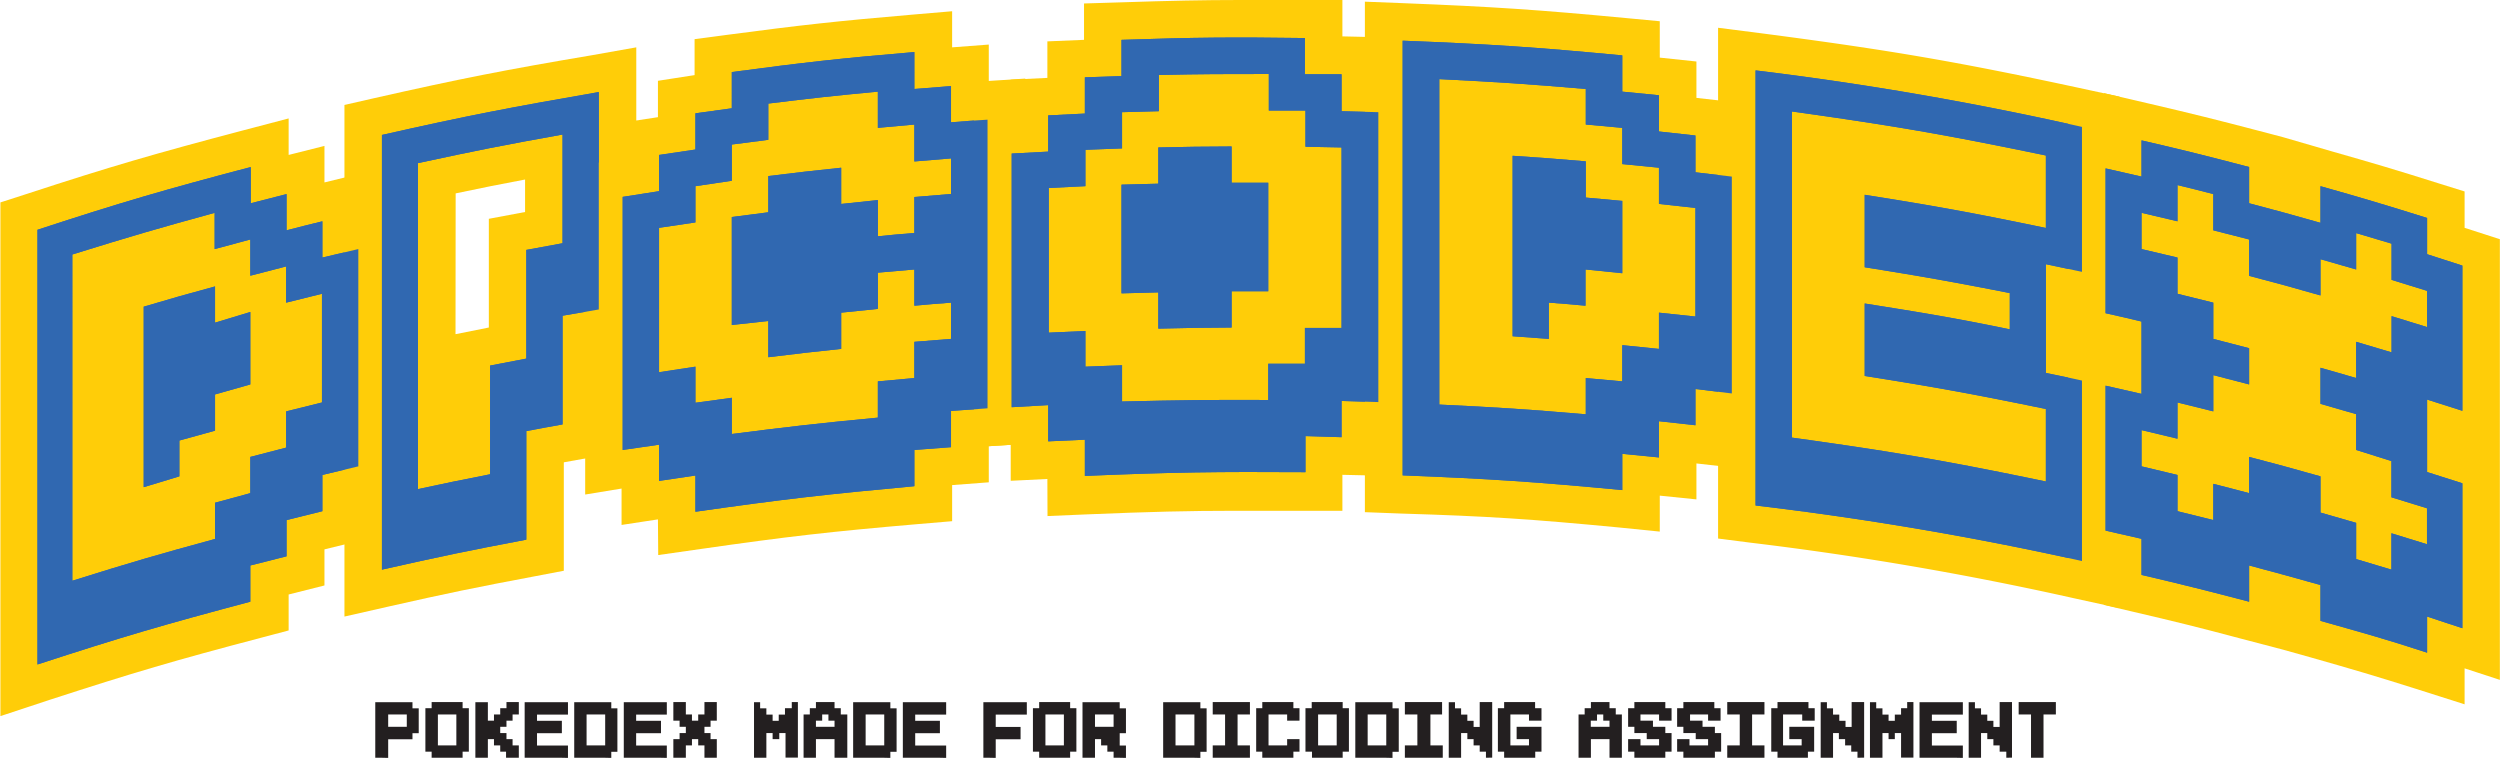 <svg id="Layer_1" data-name="Layer 1" xmlns="http://www.w3.org/2000/svg" viewBox="0 0 180.07 54.58"><defs><style>.cls-1{fill:#ffcd08;}.cls-2{fill:#3068b1;}.cls-3{fill:#231f20;}</style></defs><path class="cls-1" d="M10,36.17l1.86-.6c6.11-2,9.3-2.92,15.51-4.56l3.39-.89v2.63l2.58-.65v2.63l2.58-.63v2.63l2.59-.61V57.33l-2.59.6v2.6l-2.58.63v2.6l-2.58.65V67l-2,.53c-6.17,1.62-9.15,2.5-15.22,4.47L10,73.17Z" transform="translate(-9.97 -21.59)"/><path class="cls-2" d="M12.67,69.45V38.14c6.1-2,9.18-2.89,15.36-4.52v2.61l2.58-.66v2.61c1-.27,1.55-.39,2.58-.65v2.61l2.59-.61V55.18l-2.59.62v2.61l-2.58.64v2.61L28,62.32v2.61C21.85,66.56,18.77,67.46,12.67,69.45Zm12.79-9V57.8L28,57.11V54.5l2.58-.67V51.22l2.58-.64V42.75l-2.58.64V40.78L28,41.45V38.84l-2.57.69V36.92c-4.12,1.13-6.17,1.73-10.25,3V63.42C19.29,62.13,21.34,61.53,25.46,60.41Zm-5.14-3.77v-13c2.05-.61,3.08-.9,5.14-1.46v2.61L28,44.06v5.22L25.46,50v2.61l-2.57.71V55.9Z" transform="translate(-9.97 -21.59)"/><path class="cls-1" d="M34.78,29.15l2.1-.48c6.23-1.41,9.48-2.05,15.77-3.11L55.8,25V46.16l-2.61.44v7.82l-2.61.47V62.7l-2.2.42c-4.16.78-6.18,1.2-10.3,2.13l-3.3.75Zm8,16.51,2.4-.48V37.35l2.61-.49V34.52c-1.72.32-3.19.62-5,1Z" transform="translate(-9.97 -21.59)"/><path class="cls-2" d="M37.48,62.62V31.31c6.22-1.41,9.35-2,15.62-3.09V43.88l-2.61.45v7.83c-1,.18-1.57.28-2.61.48v7.82C43.71,61.25,41.63,61.68,37.48,62.62Zm7.79-6.87V47.92l2.61-.5V39.59l2.61-.48V31.28c-4.18.75-6.26,1.16-10.42,2.06V56.82C42.15,56.37,43.19,56.16,45.27,55.75Z" transform="translate(-9.97 -21.59)"/><path class="cls-1" d="M57.36,59l-2.62.4V56.78l-2.62.43V33.47L54.74,33V30.43l2.62-.4V27.41L60,27V24.41l2.34-.31c5.27-.7,8-1,13.28-1.45l2.93-.25V25l2.64-.2v2.62l2.63-.17V53.56l-2.63.17v2.6l-2.64.2v2.6l-2.47.21c-6.29.54-9.36.89-15.62,1.79l-3.08.44Z" transform="translate(-9.97 -21.59)"/><path class="cls-2" d="M60.06,58.45V55.84l-2.62.39V53.62L54.82,54V35.77l2.62-.41V32.75l2.62-.39V29.75l2.62-.36V26.78c5.25-.7,7.88-1,13.15-1.44V28l2.64-.21v2.61c1-.09,1.58-.12,2.63-.19V51l-2.63.19v2.61L75.83,54v2.61C69.51,57.19,66.35,57.55,60.06,58.45ZM73.2,51.67V49.06l2.63-.24V46.21L78.47,46V43.39c-1.06.08-1.59.12-2.64.22V41l-2.63.23v2.61l-2.64.27v2.61c-2.1.22-3.15.34-5.25.6V44.71L62.68,45V37.22l2.63-.34V34.27c2.1-.26,3.15-.38,5.25-.6v2.61L73.2,36v2.61c1-.11,1.58-.15,2.63-.24V35.78l2.64-.22V33l-2.64.22V30.56l-2.63.24V28.19c-3.16.3-4.74.47-7.89.86v2.61L62.68,32v2.61L60.06,35v2.61L57.44,38V48.4L60.06,48v2.6l2.62-.36v2.61C66.88,52.31,69,52.07,73.2,51.67Z" transform="translate(-9.97 -21.59)"/><path class="cls-1" d="M85.41,56.09l-2.64.13V53.63l-2.64.16V30.11L82.77,30V27.33l2.64-.13V24.57l2.64-.11V21.84l2.62-.08c3.66-.12,6-.17,8.55-.17,1.42,0,2.94,0,4.78,0l2.66,0v2.62l2.65.06V27l2.64.09V53.34l-2.64-.09v2.6l-2.65-.06v2.59l-2.74,0c-1.9,0-3.51,0-5,0-3.3,0-6.09.07-10.68.26l-2.82.12Z" transform="translate(-9.97 -21.59)"/><path class="cls-2" d="M88.11,55.87V53.26l-2.64.12V50.77l-2.63.15V32.65l2.63-.14V29.9l2.64-.13V27.16l2.64-.09V24.46c5.29-.18,7.93-.2,13.21-.13v2.61l2.64,0V29.6l2.65.07V50.55l-2.65-.08v2.61L104,53v2.6C97.62,55.56,94.45,55.6,88.11,55.87Zm13.21-5.47V47.79l2.64,0V45.21c1.06,0,1.59,0,2.64,0v-13L104,32.16V29.55l-2.64,0V26.92c-3.17,0-4.75,0-7.92.07V29.6l-2.65.07v2.61l-2.64.1V35l-2.64.13V45.55l2.64-.12V48l2.64-.1v2.61C95,50.41,97.09,50.38,101.32,50.4ZM93.4,45.26V42.65l-2.65.07V34.89l2.65-.07V32.21c2.11-.05,3.17-.06,5.28-.07v2.61h2.64v7.82H98.68v2.61C96.57,45.19,95.51,45.21,93.4,45.26Z" transform="translate(-9.97 -21.59)"/><path class="cls-1" d="M126.55,59.58c-6.3-.6-9.38-.81-15.67-1l-2.6-.1V21.71l2.8.11c6.36.25,9.65.47,16,1.07l2.44.23v2.62l2.64.28v2.62l2.63.3v2.62l2.62.32V53l-2.62-.32v2.59l-2.63-.3v2.59l-2.64-.27v2.59Z" transform="translate(-9.97 -21.59)"/><path class="cls-2" d="M111,55.83V24.52c6.34.25,9.5.46,15.82,1.06v2.61l2.64.26v2.61l2.63.29V34l2.62.31V49.93l-2.62-.32v2.61l-2.63-.29v2.61l-2.64-.26v2.61C120.48,56.29,117.32,56.08,111,55.83Zm13.19-4.4V48.82l2.63.24V46.45l2.64.27V44.11l2.63.28V36.57l-2.63-.29V33.67l-2.64-.26V30.8l-2.63-.24V28c-4.22-.36-6.33-.5-10.55-.71V50.73C117.84,50.93,120,51.07,124.17,51.43Zm-5.27-5.62v-13c2.11.14,3.16.22,5.27.4v2.61l2.63.24v5.21L124.17,41v2.61c-1-.1-1.58-.14-2.64-.22V46Z" transform="translate(-9.97 -21.59)"/><path class="cls-1" d="M159.35,64.68a234.44,234.44,0,0,0-23.28-4l-2.35-.3V23.59l3.05.39c9.49,1.24,14.37,2.08,23.73,4.11l2.13.46v16L160,44v2.3l2.6.57V65.39Z" transform="translate(-9.97 -21.59)"/><path class="cls-2" d="M136.42,58V26.66a235.78,235.78,0,0,1,23.51,4.07V41.17l-2.6-.55v7.83c1,.21,1.56.32,2.6.55V62A235.78,235.78,0,0,0,136.42,58Zm20.91-1.7V51.05c-5.2-1.07-7.81-1.55-13.05-2.38V43.45c4.19.67,6.28,1,10.45,1.86V42.7c-4.17-.82-6.26-1.19-10.45-1.86V35.62c5.24.83,7.85,1.31,13.05,2.39V32.79c-7.28-1.51-10.94-2.14-18.29-3.17V53.11C146.39,54.13,150.05,54.76,157.33,56.27Z" transform="translate(-9.97 -21.59)"/><path class="cls-1" d="M184,71.21c-3-.95-4.51-1.39-7.6-2.27l-2-.56h0l-3.13-.82c-3.08-.82-4.59-1.19-7.67-1.91l-2.09-.49v-2.6L158.93,62V30.35l2.59.57V28.3l3.32.77c3.12.73,4.73,1.13,7.82,1.94l1.75.46h0l3.44,1c3.09.88,4.68,1.35,7.75,2.32l1.89.59V38l2.54.82V70.56l-2.54-.83v2.59Z" transform="translate(-9.97 -21.59)"/><path class="cls-2" d="M164.22,63V60.4l-2.59-.59V49.37l2.59.59V44.75c-1-.25-1.55-.36-2.59-.6V33.72l2.59.59V31.7c3.11.72,4.66,1.11,7.75,1.92v2.61c2.06.54,3.09.83,5.14,1.41V35c3.08.87,4.62,1.33,7.68,2.29v2.61l2.54.82V51.18l-2.54-.81v5.22l2.54.81V66.84L184.79,66v2.6c-3.06-1-4.6-1.42-7.68-2.29V63.73c-2.05-.58-3.08-.86-5.14-1.41v2.61C168.88,64.12,167.33,63.73,164.22,63Zm18-.38V60l2.56.79V58.2l-2.56-.79V54.8L179.68,54V51.42l-2.57-.74v-2.6c1,.29,1.54.43,2.57.74V46.21l2.55.76V44.36l2.56.79V42.54l-2.56-.79V39.14l-2.55-.76V41l-2.57-.74v2.61c-2.05-.59-3.08-.87-5.14-1.41V38.84l-2.58-.66V35.57c-1-.27-1.55-.39-2.58-.65v2.61l-2.59-.61v2.61l2.59.61v2.61l2.58.64V46l2.58.67v2.61l-2.58-.67v2.61l-2.58-.64v2.61l-2.59-.62v2.61l2.59.62v2.61l2.58.64V56.44c1,.26,1.55.39,2.58.67V54.5c2.06.54,3.09.82,5.14,1.4v2.61l2.57.74v2.61Z" transform="translate(-9.97 -21.59)"/><path class="cls-2" d="M12.67,69.45V38.14c6.1-2,9.18-2.89,15.36-4.52v2.61l2.58-.66v2.61c1-.27,1.55-.39,2.58-.65v2.61l2.59-.61V55.18l-2.59.62v2.61l-2.58.64v2.61L28,62.32v2.61C21.85,66.56,18.77,67.46,12.67,69.45Zm12.79-9V57.8L28,57.11V54.5l2.58-.67V51.22l2.58-.64V42.75l-2.58.64V40.78L28,41.45V38.84l-2.57.69V36.92c-4.12,1.13-6.17,1.73-10.25,3V63.42C19.29,62.13,21.34,61.53,25.46,60.41Zm-5.14-3.77v-13c2.05-.61,3.08-.9,5.14-1.46v2.61L28,44.06v5.22L25.46,50v2.61l-2.57.71V55.9Z" transform="translate(-9.97 -21.59)"/><path class="cls-2" d="M37.48,62.62V31.31c6.22-1.41,9.35-2,15.62-3.09V43.88l-2.61.45v7.83c-1,.18-1.57.28-2.61.48v7.82C43.71,61.25,41.63,61.68,37.48,62.62Zm7.79-6.87V47.92l2.61-.5V39.59l2.61-.48V31.28c-4.18.75-6.26,1.16-10.42,2.06V56.82C42.15,56.37,43.19,56.16,45.27,55.75Z" transform="translate(-9.97 -21.59)"/><path class="cls-2" d="M60.06,58.45V55.84l-2.62.39V53.62L54.82,54V35.77l2.62-.41V32.75l2.62-.39V29.75l2.62-.36V26.78c5.25-.7,7.88-1,13.15-1.44V28l2.64-.21v2.61c1-.09,1.58-.12,2.63-.19V51l-2.63.19v2.61L75.83,54v2.61C69.51,57.19,66.35,57.55,60.06,58.45ZM73.2,51.67V49.06l2.63-.24V46.21L78.47,46V43.39c-1.06.08-1.59.12-2.64.22V41l-2.63.23v2.61l-2.64.27v2.61c-2.1.22-3.15.34-5.25.6V44.71L62.68,45V37.22l2.63-.34V34.27c2.1-.26,3.15-.38,5.25-.6v2.61L73.2,36v2.61c1-.11,1.58-.15,2.63-.24V35.78l2.64-.22V33l-2.64.22V30.56l-2.63.24V28.19c-3.16.3-4.74.47-7.89.86v2.61L62.68,32v2.61L60.06,35v2.61L57.44,38V48.4L60.06,48v2.6l2.62-.36v2.61C66.88,52.31,69,52.07,73.2,51.67Z" transform="translate(-9.97 -21.59)"/><path class="cls-2" d="M88.11,55.87V53.26l-2.64.12V50.77l-2.63.15V32.65l2.63-.14V29.9l2.64-.13V27.16l2.64-.09V24.46c5.29-.18,7.93-.2,13.21-.13v2.61l2.64,0V29.6l2.65.07V50.55l-2.65-.08v2.61L104,53v2.6C97.62,55.56,94.45,55.6,88.11,55.87Zm13.21-5.47V47.79l2.64,0V45.21c1.06,0,1.59,0,2.64,0v-13L104,32.16V29.55l-2.64,0V26.92c-3.17,0-4.75,0-7.92.07V29.6l-2.65.07v2.61l-2.64.1V35l-2.64.13V45.55l2.64-.12V48l2.64-.1v2.61C95,50.41,97.09,50.38,101.32,50.4ZM93.4,45.26V42.65l-2.65.07V34.89l2.65-.07V32.21c2.11-.05,3.17-.06,5.28-.07v2.61h2.64v7.82H98.68v2.61C96.57,45.19,95.51,45.21,93.4,45.26Z" transform="translate(-9.97 -21.59)"/><path class="cls-2" d="M111,55.83V24.52c6.34.25,9.5.46,15.82,1.06v2.61l2.64.26v2.61l2.63.29V34l2.62.31V49.93l-2.62-.32v2.61l-2.63-.29v2.61l-2.64-.26v2.61C120.48,56.29,117.32,56.08,111,55.83Zm13.19-4.4V48.82l2.63.24V46.45l2.64.27V44.11l2.63.28V36.57l-2.63-.29V33.67l-2.64-.26V30.8l-2.63-.24V28c-4.22-.36-6.33-.5-10.55-.71V50.73C117.84,50.93,120,51.07,124.17,51.43Zm-5.27-5.62v-13c2.11.14,3.16.22,5.27.4v2.61l2.63.24v5.21L124.17,41v2.61c-1-.1-1.58-.14-2.64-.22V46Z" transform="translate(-9.97 -21.59)"/><path class="cls-2" d="M136.42,58V26.66a235.78,235.78,0,0,1,23.51,4.07V41.17l-2.6-.55v7.83c1,.21,1.56.32,2.6.55V62A235.78,235.78,0,0,0,136.42,58Zm20.91-1.7V51.05c-5.2-1.07-7.81-1.55-13.05-2.38V43.45c4.19.67,6.28,1,10.45,1.86V42.7c-4.17-.82-6.26-1.19-10.45-1.86V35.62c5.24.83,7.85,1.31,13.05,2.39V32.79c-7.28-1.51-10.94-2.14-18.29-3.17V53.11C146.39,54.13,150.05,54.76,157.33,56.27Z" transform="translate(-9.97 -21.59)"/><path class="cls-2" d="M164.22,63V60.4l-2.59-.59V49.37l2.59.59V44.75c-1-.25-1.55-.36-2.59-.6V33.72l2.59.59V31.7c3.11.72,4.66,1.11,7.75,1.92v2.61c2.06.54,3.09.83,5.14,1.41V35c3.08.87,4.62,1.33,7.68,2.29v2.61l2.54.82V51.18l-2.54-.81v5.22l2.54.81V66.84L184.79,66v2.6c-3.06-1-4.6-1.42-7.68-2.29V63.73c-2.05-.58-3.08-.86-5.14-1.41v2.61C168.88,64.12,167.33,63.73,164.22,63Zm18-.38V60l2.56.79V58.2l-2.56-.79V54.8L179.68,54V51.42l-2.57-.74v-2.6c1,.29,1.54.43,2.57.74V46.21l2.55.76V44.36l2.56.79V42.54l-2.56-.79V39.14l-2.55-.76V41l-2.57-.74v2.61c-2.05-.59-3.08-.87-5.14-1.41V38.84l-2.58-.66V35.57c-1-.27-1.55-.39-2.58-.65v2.61l-2.59-.61v2.61l2.59.61v2.61l2.58.64V46l2.58.67v2.61l-2.58-.67v2.61l-2.58-.64v2.61l-2.59-.62v2.61l2.59.62v2.61l2.58.64V56.44c1,.26,1.55.39,2.58.67V54.5c2.06.54,3.09.82,5.14,1.4v2.61l2.57.74v2.61Z" transform="translate(-9.97 -21.59)"/><path class="cls-3" d="M37.49,76.17H37v-4h2.68v.44h.45v1.79h-.45v.44H37.93v1.34Zm1.34-2.23h.44v-.89H37.93v.89h.9Z" transform="translate(-9.97 -21.59)"/><path class="cls-3" d="M42.84,76.17H41.06v-.44h-.45V72.6h.45v-.44h2.23v.44h.45v3.13h-.45v.44Zm-.44-.89h.44V73.05H41.51v2.23h.89Z" transform="translate(-9.97 -21.59)"/><path class="cls-3" d="M46.86,76.17h-.44v-.44H46v-.45h-.45v-.45h-.44v1.34h-.9v-4h.9V73.5h.44v-.45H46V72.6h.45v-.44h.89v.89h-.45v.45h-.44v.44H46v.45h.45v.44h.44v.45h.45v.89Z" transform="translate(-9.97 -21.59)"/><path class="cls-3" d="M50.44,76.17H47.76v-4h3.12v.89H48.65v.45h1.79v.89H48.65v.89h2.23v.89Z" transform="translate(-9.97 -21.59)"/><path class="cls-3" d="M53.56,76.17H51.33v-4H54v.44h.44v3.13H54v.44Zm-.44-.89h.44V73.05H52.22v2.23h.9Z" transform="translate(-9.97 -21.59)"/><path class="cls-3" d="M57.58,76.17H54.9v-4H58v.89H55.79v.45h1.79v.89H55.79v.89H58v.89Z" transform="translate(-9.97 -21.59)"/><path class="cls-3" d="M61.15,76.17h-.44v-.89h-.45v-.45h-.45v.45h-.44v.89h-.9V74.83h.45v-.44h.45v-.45h-.45V73.5h-.45V72.16h.9v.89h.44v.45h.45v-.45h.45v-.89h.89V73.5h-.45v.44h-.44v.45h.44v.44h.45v1.34Z" transform="translate(-9.97 -21.59)"/><path class="cls-3" d="M65.62,74.83v-.44h-.45v1.78h-.89v-4h.44v.44h.45v.45h.45v.45h.44v-.45h.45V72.6H67v-.44h.44v4h-.89V74.39h-.45v.44Z" transform="translate(-9.97 -21.59)"/><path class="cls-3" d="M70.53,76.17h-.45V74.83H68.74v1.34h-.89V73.05h.45V72.6h.44v-.44h1.34v.44h.45v.45H71v3.12Zm-.89-2.23h.44V73.5h-.44v-.45h-.45v.45h-.45v.44h.9Z" transform="translate(-9.97 -21.59)"/><path class="cls-3" d="M73.66,76.17H71.42v-4H74.1v.44h.45v3.13H74.1v.44Zm-.45-.89h.45V73.05H72.32v2.23h.89Z" transform="translate(-9.97 -21.59)"/><path class="cls-3" d="M77.67,76.17H75v-4h3.12v.89H75.89v.45h1.78v.89H75.89v.89h2.23v.89Z" transform="translate(-9.97 -21.59)"/><path class="cls-3" d="M81.25,76.17H80.8v-4h3.13v.89H81.69v.89h1.79v.89H81.69v1.34Z" transform="translate(-9.97 -21.59)"/><path class="cls-3" d="M86.6,76.17H84.82v-.44h-.45V72.6h.45v-.44h2.23v.44h.45v3.13h-.45v.44Zm-.44-.89h.44V73.05H85.27v2.23h.89Z" transform="translate(-9.97 -21.59)"/><path class="cls-3" d="M90.62,76.17h-.44v-.44h-.45v-.45h-.45v-.45h-.44v1.34h-.9v-4h2.68v.44h.45v1.79h-.45v.89h.45v.89Zm-.89-2.23h.45v-.89H88.84v.89h.89Z" transform="translate(-9.97 -21.59)"/><path class="cls-3" d="M96,76.17H93.75v-4h2.68v.44h.45v3.13h-.45v.44Zm-.44-.89H96V73.05H94.64v2.23h.9Z" transform="translate(-9.97 -21.59)"/><path class="cls-3" d="M99.55,76.17H97.32v-.89h.89V73.05h-.89v-.89H100v.89h-.89v2.23H100v.89Z" transform="translate(-9.97 -21.59)"/><path class="cls-3" d="M102.68,76.17h-1.79v-.44h-.44V72.6h.44v-.44h2.24v.44h.44v.9h-.89v-.45h-1.34v2.23h1.34v-.45h.89v.9h-.44v.44Z" transform="translate(-9.97 -21.59)"/><path class="cls-3" d="M106.25,76.17h-1.78v-.44H104V72.6h.45v-.44h2.23v.44h.45v3.13h-.45v.44Zm-.44-.89h.44V73.05h-1.34v2.23h.9Z" transform="translate(-9.97 -21.59)"/><path class="cls-3" d="M109.82,76.17h-2.23v-4h2.68v.44h.45v3.13h-.45v.44Zm-.44-.89h.44V73.05h-1.34v2.23h.9Z" transform="translate(-9.97 -21.59)"/><path class="cls-3" d="M113.4,76.17h-2.24v-.89h.9V73.05h-.9v-.89h2.68v.89H113v2.23h.89v.89Z" transform="translate(-9.97 -21.59)"/><path class="cls-3" d="M117,76.17v-.44h-.45v-.45h-.44v-.45h-.45v-.44h-.45v1.78h-.89v-4h.45v.44h.44v.45h.45v.45h.45v.44h.44V72.16h.9v4Z" transform="translate(-9.97 -21.59)"/><path class="cls-3" d="M120.09,76.17h-1.78v-.44h-.45V72.6h.45v-.44h2.23v.44H121v.9h-.9v-.45h-1.34v2.23h1.34v-.45h-.89v-.89H121v1.79h-.45v.44Z" transform="translate(-9.97 -21.59)"/><path class="cls-3" d="M126.35,76.17h-.45V74.83h-1.34v1.34h-.89V73.05h.44V72.6h.45v-.44h1.34v.44h.45v.45h.44v3.12Zm-.9-2.23h.45V73.5h-.45v-.45H125v.45h-.45v.44h.89Z" transform="translate(-9.97 -21.59)"/><path class="cls-3" d="M129.47,76.17h-1.78v-.44h-.45v-.9h.89v.45h1.34v-.45h-.89v-.44h-.89v-.45h-.45V72.6h.45v-.44h2.23v.44h.45v.9h-.9v-.45h-1.34v.45h.9v.44h.89v.45h.45v1.34h-.45v.44Z" transform="translate(-9.97 -21.59)"/><path class="cls-3" d="M133,76.17h-1.78v-.44h-.45v-.9h.89v.45H133v-.45h-.89v-.44h-.89v-.45h-.45V72.6h.45v-.44h2.23v.44h.45v.9H133v-.45H131.7v.45h.9v.44h.89v.45h.45v1.34h-.45v.44Z" transform="translate(-9.97 -21.59)"/><path class="cls-3" d="M136.62,76.17h-2.24v-.89h.9V73.05h-.9v-.89h2.68v.89h-.89v2.23h.89v.89Z" transform="translate(-9.97 -21.59)"/><path class="cls-3" d="M139.74,76.17H138v-.44h-.45V72.6H138v-.44h2.23v.44h.45v.9h-.9v-.45H138.4v2.23h1.34v-.45h-.89v-.89h1.79v1.79h-.45v.44Z" transform="translate(-9.97 -21.59)"/><path class="cls-3" d="M143.76,76.17v-.44h-.45v-.45h-.44v-.45h-.45v-.44H142v1.78h-.89v-4h.45v.44H142v.45h.45v.45h.45v.44h.44V72.16h.9v4Z" transform="translate(-9.97 -21.59)"/><path class="cls-3" d="M146,74.83v-.44h-.44v1.78h-.9v-4h.45v.44h.45v.45H146v.45h.45v-.45h.45V72.6h.44v-.44h.45v4h-.89V74.39h-.45v.44Z" transform="translate(-9.97 -21.59)"/><path class="cls-3" d="M150.91,76.17h-2.68v-4h3.12v.89h-2.23v.45h1.79v.89h-1.79v.89h2.23v.89Z" transform="translate(-9.97 -21.59)"/><path class="cls-3" d="M154.48,76.17v-.44H154v-.45h-.45v-.45h-.44v-.44h-.45v1.78h-.89v-4h.45v.44h.44v.45h.45v.45h.44v.44H154V72.16h.89v4Z" transform="translate(-9.97 -21.59)"/><path class="cls-3" d="M156.71,76.17h-.45V73.05h-.89v-.89h2.68v.89h-.89v3.12Z" transform="translate(-9.97 -21.59)"/></svg>